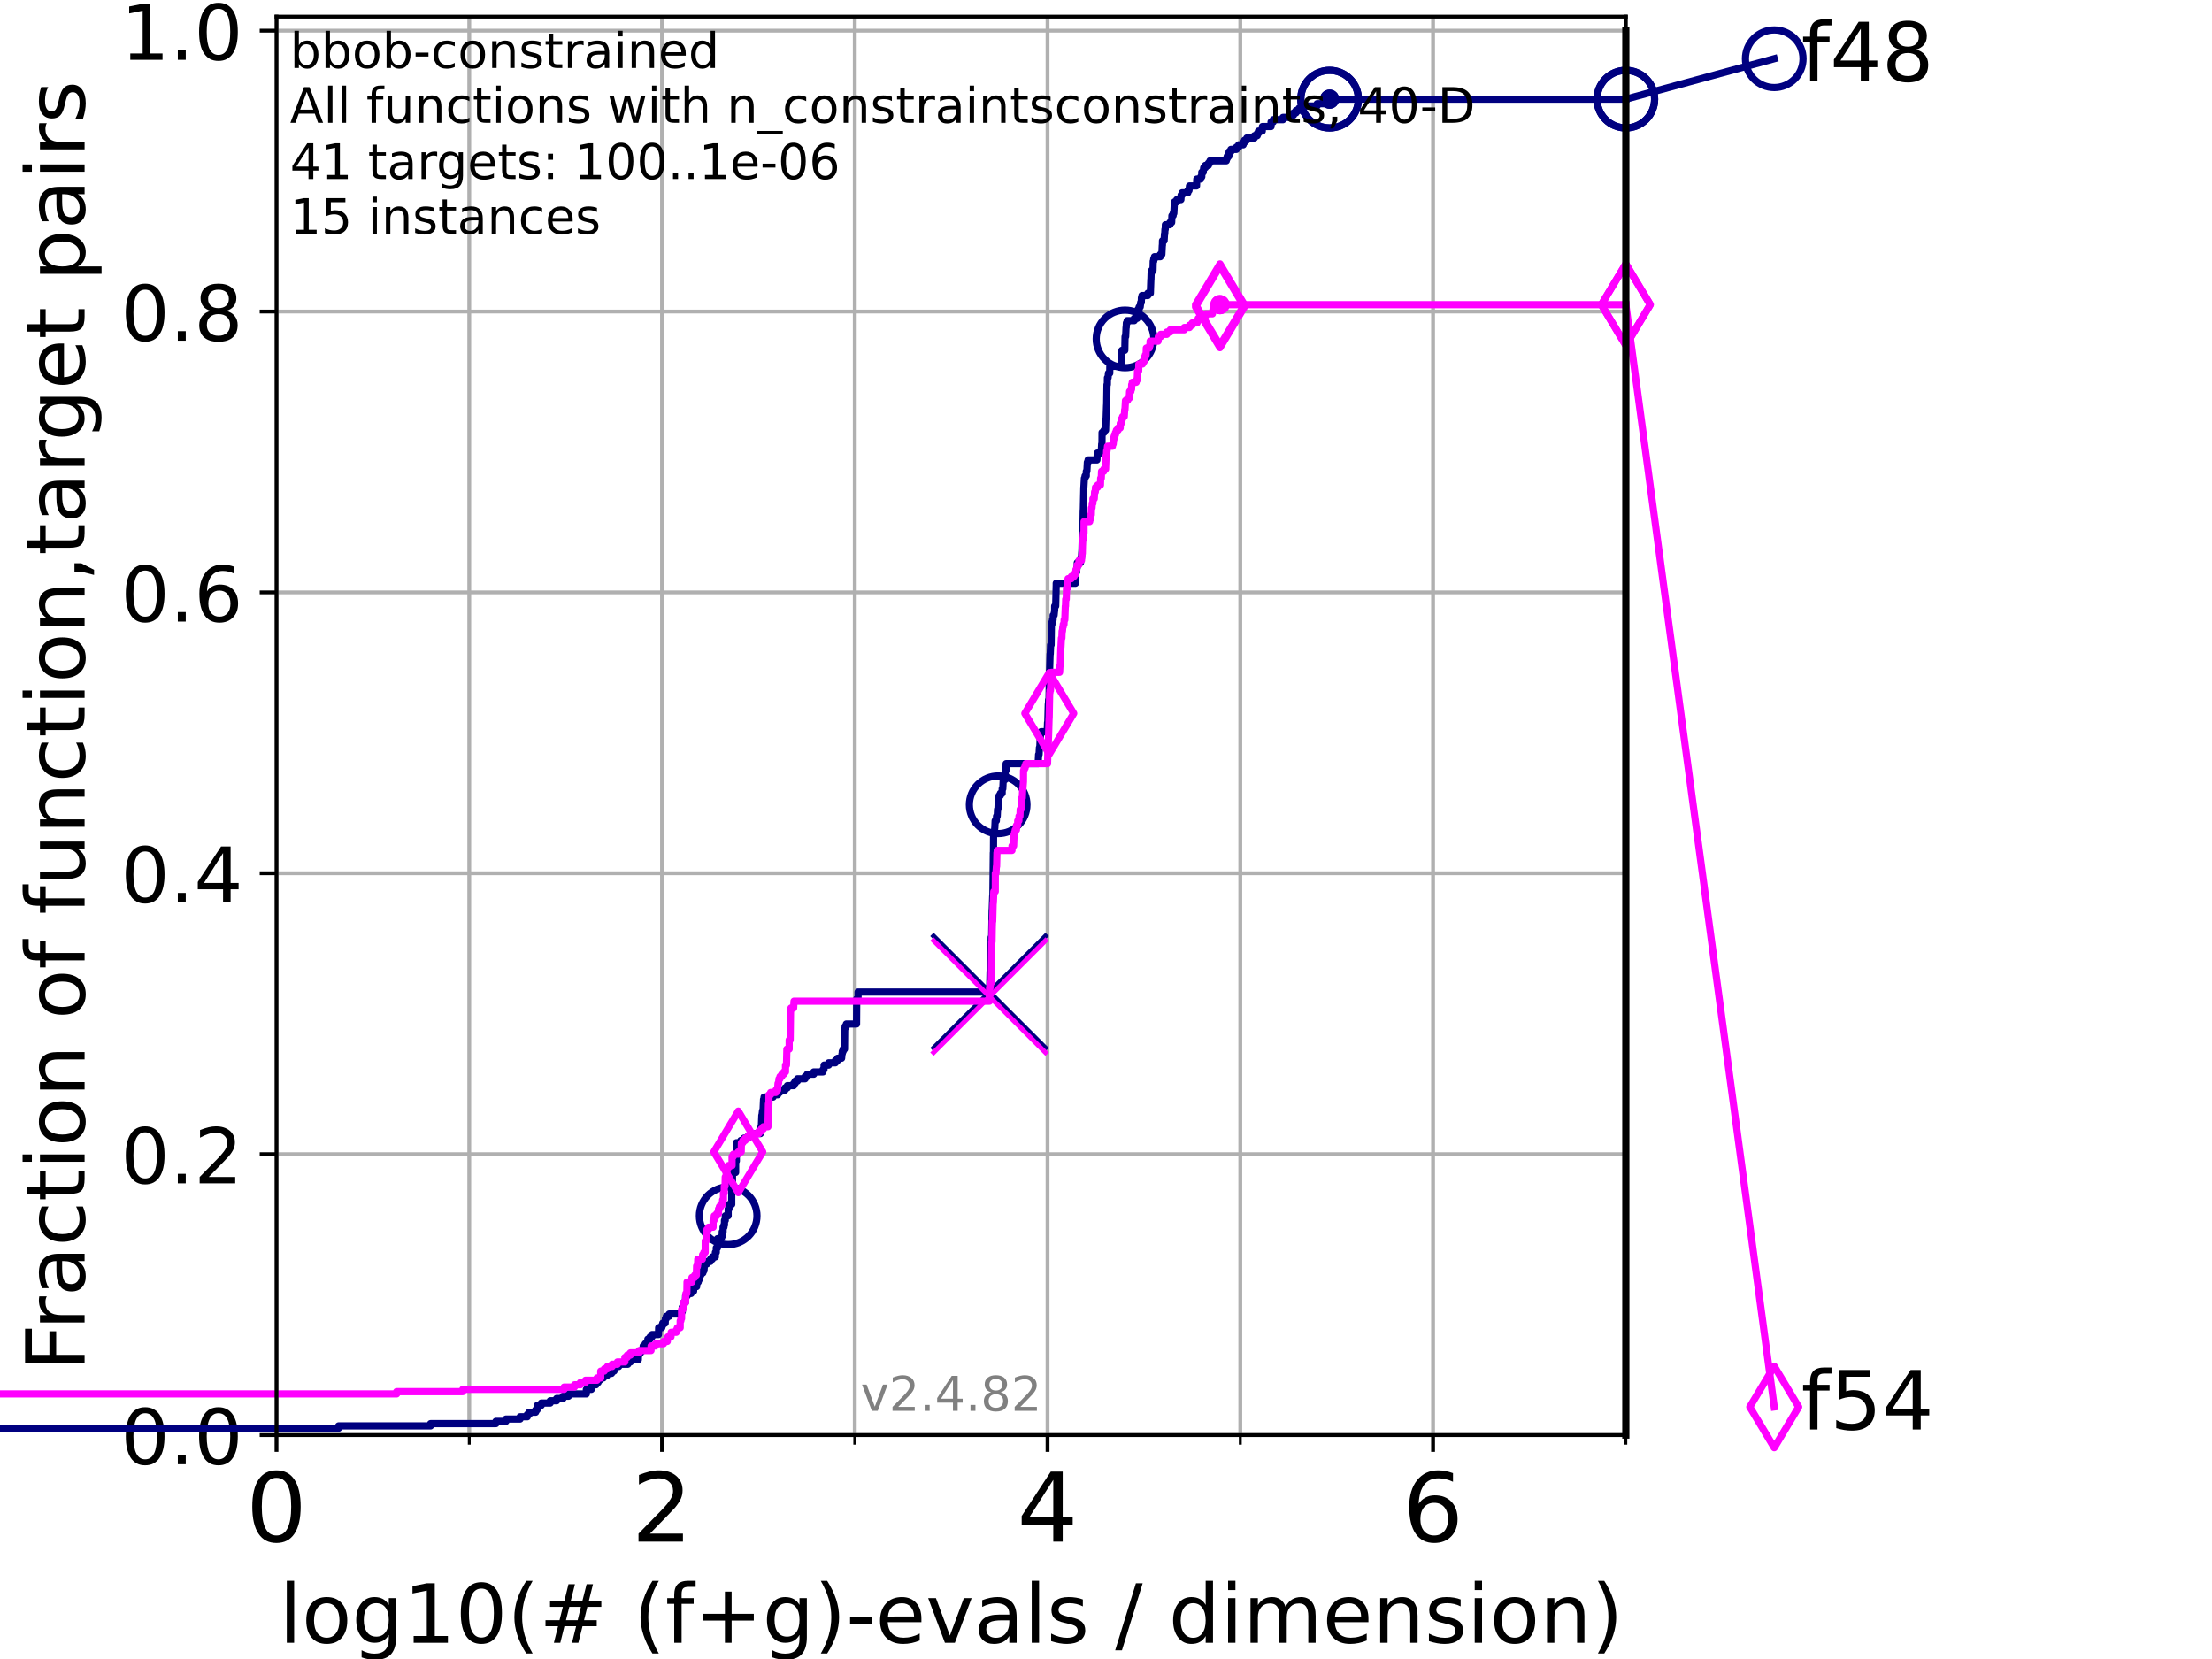 <?xml version="1.0" encoding="utf-8" standalone="no"?>
<!DOCTYPE svg PUBLIC "-//W3C//DTD SVG 1.1//EN"
  "http://www.w3.org/Graphics/SVG/1.1/DTD/svg11.dtd">
<!-- Created with matplotlib (https://matplotlib.org/) -->
<svg height="345.6pt" version="1.1" viewBox="0 0 460.8 345.6" width="460.8pt" xmlns="http://www.w3.org/2000/svg" xmlns:xlink="http://www.w3.org/1999/xlink">
 <defs>
  <style type="text/css">*{stroke-linecap:butt;stroke-linejoin:round;}</style>
 </defs>
 <g id="figure_1">
  <g id="patch_1">
   <path d="M 0 345.6 
L 460.8 345.6 
L 460.8 0 
L 0 0 
z
" style="fill:#ffffff;"/>
  </g>
  <g id="axes_1">
   <g id="patch_2">
    <path d="M 57.6 298.944 
L 338.688 298.944 
L 338.688 3.456 
L 57.6 3.456 
z
" style="fill:#ffffff;"/>
   </g>
   <g id="matplotlib.axis_1">
    <g id="xtick_1">
     <g id="line2d_1">
      <path clip-path="url(#paaa8e13c71)" d="M 57.6 298.944 
L 57.6 3.456 
" style="fill:none;stroke:#b0b0b0;stroke-linecap:square;stroke-width:0.8;"/>
     </g>
     <g id="line2d_2">
      <defs>
       <path d="M 0 0 
L 0 3.5 
" id="md1ddab8c45" style="stroke:#000000;stroke-width:0.8;"/>
      </defs>
      <g>
       <use style="stroke:#000000;stroke-width:0.8;" x="57.6" xlink:href="#md1ddab8c45" y="298.944"/>
      </g>
     </g>
     <g id="text_1">
      <!-- 0 -->
      <g transform="translate(51.237 321.141)scale(0.2 -0.2)">
       <defs>
        <path d="M 31.781 66.406 
Q 24.172 66.406 20.328 58.906 
Q 16.5 51.422 16.5 36.375 
Q 16.5 21.391 20.328 13.891 
Q 24.172 6.391 31.781 6.391 
Q 39.453 6.391 43.281 13.891 
Q 47.125 21.391 47.125 36.375 
Q 47.125 51.422 43.281 58.906 
Q 39.453 66.406 31.781 66.406 
z
M 31.781 74.219 
Q 44.047 74.219 50.516 64.516 
Q 56.984 54.828 56.984 36.375 
Q 56.984 17.969 50.516 8.266 
Q 44.047 -1.422 31.781 -1.422 
Q 19.531 -1.422 13.062 8.266 
Q 6.594 17.969 6.594 36.375 
Q 6.594 54.828 13.062 64.516 
Q 19.531 74.219 31.781 74.219 
z
" id="DejaVuSans-48"/>
       </defs>
       <use xlink:href="#DejaVuSans-48"/>
      </g>
     </g>
    </g>
    <g id="xtick_2">
     <g id="line2d_3">
      <path clip-path="url(#paaa8e13c71)" d="M 137.911 298.944 
L 137.911 3.456 
" style="fill:none;stroke:#b0b0b0;stroke-linecap:square;stroke-width:0.8;"/>
     </g>
     <g id="line2d_4">
      <g>
       <use style="stroke:#000000;stroke-width:0.8;" x="137.911" xlink:href="#md1ddab8c45" y="298.944"/>
      </g>
     </g>
     <g id="text_2">
      <!-- 2 -->
      <g transform="translate(131.548 321.141)scale(0.2 -0.2)">
       <defs>
        <path d="M 19.188 8.297 
L 53.609 8.297 
L 53.609 0 
L 7.328 0 
L 7.328 8.297 
Q 12.938 14.109 22.625 23.891 
Q 32.328 33.688 34.812 36.531 
Q 39.547 41.844 41.422 45.531 
Q 43.312 49.219 43.312 52.781 
Q 43.312 58.594 39.234 62.25 
Q 35.156 65.922 28.609 65.922 
Q 23.969 65.922 18.812 64.312 
Q 13.672 62.703 7.812 59.422 
L 7.812 69.391 
Q 13.766 71.781 18.938 73 
Q 24.125 74.219 28.422 74.219 
Q 39.75 74.219 46.484 68.547 
Q 53.219 62.891 53.219 53.422 
Q 53.219 48.922 51.531 44.891 
Q 49.859 40.875 45.406 35.406 
Q 44.188 33.984 37.641 27.219 
Q 31.109 20.453 19.188 8.297 
z
" id="DejaVuSans-50"/>
       </defs>
       <use xlink:href="#DejaVuSans-50"/>
      </g>
     </g>
    </g>
    <g id="xtick_3">
     <g id="line2d_5">
      <path clip-path="url(#paaa8e13c71)" d="M 218.222 298.944 
L 218.222 3.456 
" style="fill:none;stroke:#b0b0b0;stroke-linecap:square;stroke-width:0.8;"/>
     </g>
     <g id="line2d_6">
      <g>
       <use style="stroke:#000000;stroke-width:0.8;" x="218.222" xlink:href="#md1ddab8c45" y="298.944"/>
      </g>
     </g>
     <g id="text_3">
      <!-- 4 -->
      <g transform="translate(211.859 321.141)scale(0.2 -0.2)">
       <defs>
        <path d="M 37.797 64.312 
L 12.891 25.391 
L 37.797 25.391 
z
M 35.203 72.906 
L 47.609 72.906 
L 47.609 25.391 
L 58.016 25.391 
L 58.016 17.188 
L 47.609 17.188 
L 47.609 0 
L 37.797 0 
L 37.797 17.188 
L 4.891 17.188 
L 4.891 26.703 
z
" id="DejaVuSans-52"/>
       </defs>
       <use xlink:href="#DejaVuSans-52"/>
      </g>
     </g>
    </g>
    <g id="xtick_4">
     <g id="line2d_7">
      <path clip-path="url(#paaa8e13c71)" d="M 298.533 298.944 
L 298.533 3.456 
" style="fill:none;stroke:#b0b0b0;stroke-linecap:square;stroke-width:0.8;"/>
     </g>
     <g id="line2d_8">
      <g>
       <use style="stroke:#000000;stroke-width:0.8;" x="298.533" xlink:href="#md1ddab8c45" y="298.944"/>
      </g>
     </g>
     <g id="text_4">
      <!-- 6 -->
      <g transform="translate(292.17 321.141)scale(0.2 -0.2)">
       <defs>
        <path d="M 33.016 40.375 
Q 26.375 40.375 22.484 35.828 
Q 18.609 31.297 18.609 23.391 
Q 18.609 15.531 22.484 10.953 
Q 26.375 6.391 33.016 6.391 
Q 39.656 6.391 43.531 10.953 
Q 47.406 15.531 47.406 23.391 
Q 47.406 31.297 43.531 35.828 
Q 39.656 40.375 33.016 40.375 
z
M 52.594 71.297 
L 52.594 62.312 
Q 48.875 64.062 45.094 64.984 
Q 41.312 65.922 37.594 65.922 
Q 27.828 65.922 22.672 59.328 
Q 17.531 52.734 16.797 39.406 
Q 19.672 43.656 24.016 45.922 
Q 28.375 48.188 33.594 48.188 
Q 44.578 48.188 50.953 41.516 
Q 57.328 34.859 57.328 23.391 
Q 57.328 12.156 50.688 5.359 
Q 44.047 -1.422 33.016 -1.422 
Q 20.359 -1.422 13.672 8.266 
Q 6.984 17.969 6.984 36.375 
Q 6.984 53.656 15.188 63.938 
Q 23.391 74.219 37.203 74.219 
Q 40.922 74.219 44.703 73.484 
Q 48.484 72.75 52.594 71.297 
z
" id="DejaVuSans-54"/>
       </defs>
       <use xlink:href="#DejaVuSans-54"/>
      </g>
     </g>
    </g>
    <g id="xtick_5">
     <g id="line2d_9">
      <path clip-path="url(#paaa8e13c71)" d="M 97.755 298.944 
L 97.755 3.456 
" style="fill:none;stroke:#b0b0b0;stroke-linecap:square;stroke-width:0.8;"/>
     </g>
     <g id="line2d_10">
      <defs>
       <path d="M 0 0 
L 0 2 
" id="m685914288b" style="stroke:#000000;stroke-width:0.6;"/>
      </defs>
      <g>
       <use style="stroke:#000000;stroke-width:0.6;" x="97.755" xlink:href="#m685914288b" y="298.944"/>
      </g>
     </g>
    </g>
    <g id="xtick_6">
     <g id="line2d_11">
      <path clip-path="url(#paaa8e13c71)" d="M 178.066 298.944 
L 178.066 3.456 
" style="fill:none;stroke:#b0b0b0;stroke-linecap:square;stroke-width:0.8;"/>
     </g>
     <g id="line2d_12">
      <g>
       <use style="stroke:#000000;stroke-width:0.6;" x="178.066" xlink:href="#m685914288b" y="298.944"/>
      </g>
     </g>
    </g>
    <g id="xtick_7">
     <g id="line2d_13">
      <path clip-path="url(#paaa8e13c71)" d="M 258.377 298.944 
L 258.377 3.456 
" style="fill:none;stroke:#b0b0b0;stroke-linecap:square;stroke-width:0.8;"/>
     </g>
     <g id="line2d_14">
      <g>
       <use style="stroke:#000000;stroke-width:0.6;" x="258.377" xlink:href="#m685914288b" y="298.944"/>
      </g>
     </g>
    </g>
    <g id="xtick_8">
     <g id="line2d_15">
      <path clip-path="url(#paaa8e13c71)" d="M 338.688 298.944 
L 338.688 3.456 
" style="fill:none;stroke:#b0b0b0;stroke-linecap:square;stroke-width:0.8;"/>
     </g>
     <g id="line2d_16">
      <g>
       <use style="stroke:#000000;stroke-width:0.6;" x="338.688" xlink:href="#m685914288b" y="298.944"/>
      </g>
     </g>
    </g>
    <g id="text_5">
     <!-- log10(# (f+g)-evals / dimension) -->
     <g transform="translate(58.145 342.218)scale(0.17 -0.17)">
      <defs>
       <path d="M 9.422 75.984 
L 18.406 75.984 
L 18.406 0 
L 9.422 0 
z
" id="DejaVuSans-108"/>
       <path d="M 30.609 48.391 
Q 23.391 48.391 19.188 42.75 
Q 14.984 37.109 14.984 27.297 
Q 14.984 17.484 19.156 11.844 
Q 23.344 6.203 30.609 6.203 
Q 37.797 6.203 41.984 11.859 
Q 46.188 17.531 46.188 27.297 
Q 46.188 37.016 41.984 42.703 
Q 37.797 48.391 30.609 48.391 
z
M 30.609 56 
Q 42.328 56 49.016 48.375 
Q 55.719 40.766 55.719 27.297 
Q 55.719 13.875 49.016 6.219 
Q 42.328 -1.422 30.609 -1.422 
Q 18.844 -1.422 12.172 6.219 
Q 5.516 13.875 5.516 27.297 
Q 5.516 40.766 12.172 48.375 
Q 18.844 56 30.609 56 
z
" id="DejaVuSans-111"/>
       <path d="M 45.406 27.984 
Q 45.406 37.75 41.375 43.109 
Q 37.359 48.484 30.078 48.484 
Q 22.859 48.484 18.828 43.109 
Q 14.797 37.75 14.797 27.984 
Q 14.797 18.266 18.828 12.891 
Q 22.859 7.516 30.078 7.516 
Q 37.359 7.516 41.375 12.891 
Q 45.406 18.266 45.406 27.984 
z
M 54.391 6.781 
Q 54.391 -7.172 48.188 -13.984 
Q 42 -20.797 29.203 -20.797 
Q 24.469 -20.797 20.266 -20.094 
Q 16.062 -19.391 12.109 -17.922 
L 12.109 -9.188 
Q 16.062 -11.328 19.922 -12.344 
Q 23.781 -13.375 27.781 -13.375 
Q 36.625 -13.375 41.016 -8.766 
Q 45.406 -4.156 45.406 5.172 
L 45.406 9.625 
Q 42.625 4.781 38.281 2.391 
Q 33.938 0 27.875 0 
Q 17.828 0 11.672 7.656 
Q 5.516 15.328 5.516 27.984 
Q 5.516 40.672 11.672 48.328 
Q 17.828 56 27.875 56 
Q 33.938 56 38.281 53.609 
Q 42.625 51.219 45.406 46.391 
L 45.406 54.688 
L 54.391 54.688 
z
" id="DejaVuSans-103"/>
       <path d="M 12.406 8.297 
L 28.516 8.297 
L 28.516 63.922 
L 10.984 60.406 
L 10.984 69.391 
L 28.422 72.906 
L 38.281 72.906 
L 38.281 8.297 
L 54.391 8.297 
L 54.391 0 
L 12.406 0 
z
" id="DejaVuSans-49"/>
       <path d="M 31 75.875 
Q 24.469 64.656 21.281 53.656 
Q 18.109 42.672 18.109 31.391 
Q 18.109 20.125 21.312 9.062 
Q 24.516 -2 31 -13.188 
L 23.188 -13.188 
Q 15.875 -1.703 12.234 9.375 
Q 8.594 20.453 8.594 31.391 
Q 8.594 42.281 12.203 53.312 
Q 15.828 64.359 23.188 75.875 
z
" id="DejaVuSans-40"/>
       <path d="M 51.125 44 
L 36.922 44 
L 32.812 27.688 
L 47.125 27.688 
z
M 43.797 71.781 
L 38.719 51.516 
L 52.984 51.516 
L 58.109 71.781 
L 65.922 71.781 
L 60.891 51.516 
L 76.125 51.516 
L 76.125 44 
L 58.984 44 
L 54.984 27.688 
L 70.516 27.688 
L 70.516 20.219 
L 53.078 20.219 
L 48 0 
L 40.188 0 
L 45.219 20.219 
L 30.906 20.219 
L 25.875 0 
L 18.016 0 
L 23.094 20.219 
L 7.719 20.219 
L 7.719 27.688 
L 24.906 27.688 
L 29 44 
L 13.281 44 
L 13.281 51.516 
L 30.906 51.516 
L 35.891 71.781 
z
" id="DejaVuSans-35"/>
       <path id="DejaVuSans-32"/>
       <path d="M 37.109 75.984 
L 37.109 68.5 
L 28.516 68.5 
Q 23.688 68.5 21.797 66.547 
Q 19.922 64.594 19.922 59.516 
L 19.922 54.688 
L 34.719 54.688 
L 34.719 47.703 
L 19.922 47.703 
L 19.922 0 
L 10.891 0 
L 10.891 47.703 
L 2.297 47.703 
L 2.297 54.688 
L 10.891 54.688 
L 10.891 58.5 
Q 10.891 67.625 15.141 71.797 
Q 19.391 75.984 28.609 75.984 
z
" id="DejaVuSans-102"/>
       <path d="M 46 62.703 
L 46 35.5 
L 73.188 35.5 
L 73.188 27.203 
L 46 27.203 
L 46 0 
L 37.797 0 
L 37.797 27.203 
L 10.594 27.203 
L 10.594 35.5 
L 37.797 35.5 
L 37.797 62.703 
z
" id="DejaVuSans-43"/>
       <path d="M 8.016 75.875 
L 15.828 75.875 
Q 23.141 64.359 26.781 53.312 
Q 30.422 42.281 30.422 31.391 
Q 30.422 20.453 26.781 9.375 
Q 23.141 -1.703 15.828 -13.188 
L 8.016 -13.188 
Q 14.5 -2 17.703 9.062 
Q 20.906 20.125 20.906 31.391 
Q 20.906 42.672 17.703 53.656 
Q 14.5 64.656 8.016 75.875 
z
" id="DejaVuSans-41"/>
       <path d="M 4.891 31.391 
L 31.203 31.391 
L 31.203 23.391 
L 4.891 23.391 
z
" id="DejaVuSans-45"/>
       <path d="M 56.203 29.594 
L 56.203 25.203 
L 14.891 25.203 
Q 15.484 15.922 20.484 11.062 
Q 25.484 6.203 34.422 6.203 
Q 39.594 6.203 44.453 7.469 
Q 49.312 8.734 54.109 11.281 
L 54.109 2.781 
Q 49.266 0.734 44.188 -0.344 
Q 39.109 -1.422 33.891 -1.422 
Q 20.797 -1.422 13.156 6.188 
Q 5.516 13.812 5.516 26.812 
Q 5.516 40.234 12.766 48.109 
Q 20.016 56 32.328 56 
Q 43.359 56 49.781 48.891 
Q 56.203 41.797 56.203 29.594 
z
M 47.219 32.234 
Q 47.125 39.594 43.094 43.984 
Q 39.062 48.391 32.422 48.391 
Q 24.906 48.391 20.391 44.141 
Q 15.875 39.891 15.188 32.172 
z
" id="DejaVuSans-101"/>
       <path d="M 2.984 54.688 
L 12.5 54.688 
L 29.594 8.797 
L 46.688 54.688 
L 56.203 54.688 
L 35.688 0 
L 23.484 0 
z
" id="DejaVuSans-118"/>
       <path d="M 34.281 27.484 
Q 23.391 27.484 19.188 25 
Q 14.984 22.516 14.984 16.5 
Q 14.984 11.719 18.141 8.906 
Q 21.297 6.109 26.703 6.109 
Q 34.188 6.109 38.703 11.406 
Q 43.219 16.703 43.219 25.484 
L 43.219 27.484 
z
M 52.203 31.203 
L 52.203 0 
L 43.219 0 
L 43.219 8.297 
Q 40.141 3.328 35.547 0.953 
Q 30.953 -1.422 24.312 -1.422 
Q 15.922 -1.422 10.953 3.297 
Q 6 8.016 6 15.922 
Q 6 25.141 12.172 29.828 
Q 18.359 34.516 30.609 34.516 
L 43.219 34.516 
L 43.219 35.406 
Q 43.219 41.609 39.141 45 
Q 35.062 48.391 27.688 48.391 
Q 23 48.391 18.547 47.266 
Q 14.109 46.141 10.016 43.891 
L 10.016 52.203 
Q 14.938 54.109 19.578 55.047 
Q 24.219 56 28.609 56 
Q 40.484 56 46.344 49.844 
Q 52.203 43.703 52.203 31.203 
z
" id="DejaVuSans-97"/>
       <path d="M 44.281 53.078 
L 44.281 44.578 
Q 40.484 46.531 36.375 47.5 
Q 32.281 48.484 27.875 48.484 
Q 21.188 48.484 17.844 46.438 
Q 14.5 44.391 14.5 40.281 
Q 14.5 37.156 16.891 35.375 
Q 19.281 33.594 26.516 31.984 
L 29.594 31.297 
Q 39.156 29.25 43.188 25.516 
Q 47.219 21.781 47.219 15.094 
Q 47.219 7.469 41.188 3.016 
Q 35.156 -1.422 24.609 -1.422 
Q 20.219 -1.422 15.453 -0.562 
Q 10.688 0.297 5.422 2 
L 5.422 11.281 
Q 10.406 8.688 15.234 7.391 
Q 20.062 6.109 24.812 6.109 
Q 31.156 6.109 34.562 8.281 
Q 37.984 10.453 37.984 14.406 
Q 37.984 18.062 35.516 20.016 
Q 33.062 21.969 24.703 23.781 
L 21.578 24.516 
Q 13.234 26.266 9.516 29.906 
Q 5.812 33.547 5.812 39.891 
Q 5.812 47.609 11.281 51.797 
Q 16.75 56 26.812 56 
Q 31.781 56 36.172 55.266 
Q 40.578 54.547 44.281 53.078 
z
" id="DejaVuSans-115"/>
       <path d="M 25.391 72.906 
L 33.688 72.906 
L 8.297 -9.281 
L 0 -9.281 
z
" id="DejaVuSans-47"/>
       <path d="M 45.406 46.391 
L 45.406 75.984 
L 54.391 75.984 
L 54.391 0 
L 45.406 0 
L 45.406 8.203 
Q 42.578 3.328 38.25 0.953 
Q 33.938 -1.422 27.875 -1.422 
Q 17.969 -1.422 11.734 6.484 
Q 5.516 14.406 5.516 27.297 
Q 5.516 40.188 11.734 48.094 
Q 17.969 56 27.875 56 
Q 33.938 56 38.25 53.625 
Q 42.578 51.266 45.406 46.391 
z
M 14.797 27.297 
Q 14.797 17.391 18.875 11.75 
Q 22.953 6.109 30.078 6.109 
Q 37.203 6.109 41.297 11.75 
Q 45.406 17.391 45.406 27.297 
Q 45.406 37.203 41.297 42.844 
Q 37.203 48.484 30.078 48.484 
Q 22.953 48.484 18.875 42.844 
Q 14.797 37.203 14.797 27.297 
z
" id="DejaVuSans-100"/>
       <path d="M 9.422 54.688 
L 18.406 54.688 
L 18.406 0 
L 9.422 0 
z
M 9.422 75.984 
L 18.406 75.984 
L 18.406 64.594 
L 9.422 64.594 
z
" id="DejaVuSans-105"/>
       <path d="M 52 44.188 
Q 55.375 50.25 60.062 53.125 
Q 64.75 56 71.094 56 
Q 79.641 56 84.281 50.016 
Q 88.922 44.047 88.922 33.016 
L 88.922 0 
L 79.891 0 
L 79.891 32.719 
Q 79.891 40.578 77.094 44.375 
Q 74.312 48.188 68.609 48.188 
Q 61.625 48.188 57.562 43.547 
Q 53.516 38.922 53.516 30.906 
L 53.516 0 
L 44.484 0 
L 44.484 32.719 
Q 44.484 40.625 41.703 44.406 
Q 38.922 48.188 33.109 48.188 
Q 26.219 48.188 22.156 43.531 
Q 18.109 38.875 18.109 30.906 
L 18.109 0 
L 9.078 0 
L 9.078 54.688 
L 18.109 54.688 
L 18.109 46.188 
Q 21.188 51.219 25.484 53.609 
Q 29.781 56 35.688 56 
Q 41.656 56 45.828 52.969 
Q 50 49.953 52 44.188 
z
" id="DejaVuSans-109"/>
       <path d="M 54.891 33.016 
L 54.891 0 
L 45.906 0 
L 45.906 32.719 
Q 45.906 40.484 42.875 44.328 
Q 39.844 48.188 33.797 48.188 
Q 26.516 48.188 22.312 43.547 
Q 18.109 38.922 18.109 30.906 
L 18.109 0 
L 9.078 0 
L 9.078 54.688 
L 18.109 54.688 
L 18.109 46.188 
Q 21.344 51.125 25.703 53.562 
Q 30.078 56 35.797 56 
Q 45.219 56 50.047 50.172 
Q 54.891 44.344 54.891 33.016 
z
" id="DejaVuSans-110"/>
      </defs>
      <use xlink:href="#DejaVuSans-108"/>
      <use x="27.783" xlink:href="#DejaVuSans-111"/>
      <use x="88.965" xlink:href="#DejaVuSans-103"/>
      <use x="152.441" xlink:href="#DejaVuSans-49"/>
      <use x="216.064" xlink:href="#DejaVuSans-48"/>
      <use x="279.688" xlink:href="#DejaVuSans-40"/>
      <use x="318.701" xlink:href="#DejaVuSans-35"/>
      <use x="402.49" xlink:href="#DejaVuSans-32"/>
      <use x="434.277" xlink:href="#DejaVuSans-40"/>
      <use x="473.291" xlink:href="#DejaVuSans-102"/>
      <use x="508.496" xlink:href="#DejaVuSans-43"/>
      <use x="592.285" xlink:href="#DejaVuSans-103"/>
      <use x="655.762" xlink:href="#DejaVuSans-41"/>
      <use x="694.775" xlink:href="#DejaVuSans-45"/>
      <use x="730.859" xlink:href="#DejaVuSans-101"/>
      <use x="792.383" xlink:href="#DejaVuSans-118"/>
      <use x="851.562" xlink:href="#DejaVuSans-97"/>
      <use x="912.842" xlink:href="#DejaVuSans-108"/>
      <use x="940.625" xlink:href="#DejaVuSans-115"/>
      <use x="992.725" xlink:href="#DejaVuSans-32"/>
      <use x="1024.512" xlink:href="#DejaVuSans-47"/>
      <use x="1058.203" xlink:href="#DejaVuSans-32"/>
      <use x="1089.99" xlink:href="#DejaVuSans-100"/>
      <use x="1153.467" xlink:href="#DejaVuSans-105"/>
      <use x="1181.25" xlink:href="#DejaVuSans-109"/>
      <use x="1278.662" xlink:href="#DejaVuSans-101"/>
      <use x="1340.186" xlink:href="#DejaVuSans-110"/>
      <use x="1403.564" xlink:href="#DejaVuSans-115"/>
      <use x="1455.664" xlink:href="#DejaVuSans-105"/>
      <use x="1483.447" xlink:href="#DejaVuSans-111"/>
      <use x="1544.629" xlink:href="#DejaVuSans-110"/>
      <use x="1608.008" xlink:href="#DejaVuSans-41"/>
     </g>
    </g>
   </g>
   <g id="matplotlib.axis_2">
    <g id="ytick_1">
     <g id="line2d_17">
      <path clip-path="url(#paaa8e13c71)" d="M 57.6 298.944 
L 338.688 298.944 
" style="fill:none;stroke:#b0b0b0;stroke-linecap:square;stroke-width:0.8;"/>
     </g>
     <g id="line2d_18">
      <defs>
       <path d="M 0 0 
L -3.5 0 
" id="m7e249f440a" style="stroke:#000000;stroke-width:0.8;"/>
      </defs>
      <g>
       <use style="stroke:#000000;stroke-width:0.8;" x="57.6" xlink:href="#m7e249f440a" y="298.944"/>
      </g>
     </g>
     <g id="text_6">
      <!-- 0.0 -->
      <g transform="translate(25.155 305.023)scale(0.16 -0.16)">
       <defs>
        <path d="M 10.688 12.406 
L 21 12.406 
L 21 0 
L 10.688 0 
z
" id="DejaVuSans-46"/>
       </defs>
       <use xlink:href="#DejaVuSans-48"/>
       <use x="63.623" xlink:href="#DejaVuSans-46"/>
       <use x="95.41" xlink:href="#DejaVuSans-48"/>
      </g>
     </g>
    </g>
    <g id="ytick_2">
     <g id="line2d_19">
      <path clip-path="url(#paaa8e13c71)" d="M 57.6 240.432 
L 338.688 240.432 
" style="fill:none;stroke:#b0b0b0;stroke-linecap:square;stroke-width:0.8;"/>
     </g>
     <g id="line2d_20">
      <g>
       <use style="stroke:#000000;stroke-width:0.8;" x="57.6" xlink:href="#m7e249f440a" y="240.432"/>
      </g>
     </g>
     <g id="text_7">
      <!-- 0.2 -->
      <g transform="translate(25.155 246.51)scale(0.16 -0.16)">
       <use xlink:href="#DejaVuSans-48"/>
       <use x="63.623" xlink:href="#DejaVuSans-46"/>
       <use x="95.41" xlink:href="#DejaVuSans-50"/>
      </g>
     </g>
    </g>
    <g id="ytick_3">
     <g id="line2d_21">
      <path clip-path="url(#paaa8e13c71)" d="M 57.6 181.919 
L 338.688 181.919 
" style="fill:none;stroke:#b0b0b0;stroke-linecap:square;stroke-width:0.8;"/>
     </g>
     <g id="line2d_22">
      <g>
       <use style="stroke:#000000;stroke-width:0.8;" x="57.6" xlink:href="#m7e249f440a" y="181.919"/>
      </g>
     </g>
     <g id="text_8">
      <!-- 0.4 -->
      <g transform="translate(25.155 187.998)scale(0.16 -0.16)">
       <use xlink:href="#DejaVuSans-48"/>
       <use x="63.623" xlink:href="#DejaVuSans-46"/>
       <use x="95.41" xlink:href="#DejaVuSans-52"/>
      </g>
     </g>
    </g>
    <g id="ytick_4">
     <g id="line2d_23">
      <path clip-path="url(#paaa8e13c71)" d="M 57.6 123.407 
L 338.688 123.407 
" style="fill:none;stroke:#b0b0b0;stroke-linecap:square;stroke-width:0.8;"/>
     </g>
     <g id="line2d_24">
      <g>
       <use style="stroke:#000000;stroke-width:0.8;" x="57.6" xlink:href="#m7e249f440a" y="123.407"/>
      </g>
     </g>
     <g id="text_9">
      <!-- 0.6 -->
      <g transform="translate(25.155 129.485)scale(0.16 -0.16)">
       <use xlink:href="#DejaVuSans-48"/>
       <use x="63.623" xlink:href="#DejaVuSans-46"/>
       <use x="95.41" xlink:href="#DejaVuSans-54"/>
      </g>
     </g>
    </g>
    <g id="ytick_5">
     <g id="line2d_25">
      <path clip-path="url(#paaa8e13c71)" d="M 57.6 64.894 
L 338.688 64.894 
" style="fill:none;stroke:#b0b0b0;stroke-linecap:square;stroke-width:0.8;"/>
     </g>
     <g id="line2d_26">
      <g>
       <use style="stroke:#000000;stroke-width:0.8;" x="57.6" xlink:href="#m7e249f440a" y="64.894"/>
      </g>
     </g>
     <g id="text_10">
      <!-- 0.8 -->
      <g transform="translate(25.155 70.973)scale(0.16 -0.16)">
       <defs>
        <path d="M 31.781 34.625 
Q 24.75 34.625 20.719 30.859 
Q 16.703 27.094 16.703 20.516 
Q 16.703 13.922 20.719 10.156 
Q 24.75 6.391 31.781 6.391 
Q 38.812 6.391 42.859 10.172 
Q 46.922 13.969 46.922 20.516 
Q 46.922 27.094 42.891 30.859 
Q 38.875 34.625 31.781 34.625 
z
M 21.922 38.812 
Q 15.578 40.375 12.031 44.719 
Q 8.5 49.078 8.5 55.328 
Q 8.5 64.062 14.719 69.141 
Q 20.953 74.219 31.781 74.219 
Q 42.672 74.219 48.875 69.141 
Q 55.078 64.062 55.078 55.328 
Q 55.078 49.078 51.531 44.719 
Q 48 40.375 41.703 38.812 
Q 48.828 37.156 52.797 32.312 
Q 56.781 27.484 56.781 20.516 
Q 56.781 9.906 50.312 4.234 
Q 43.844 -1.422 31.781 -1.422 
Q 19.734 -1.422 13.25 4.234 
Q 6.781 9.906 6.781 20.516 
Q 6.781 27.484 10.781 32.312 
Q 14.797 37.156 21.922 38.812 
z
M 18.312 54.391 
Q 18.312 48.734 21.844 45.562 
Q 25.391 42.391 31.781 42.391 
Q 38.141 42.391 41.719 45.562 
Q 45.312 48.734 45.312 54.391 
Q 45.312 60.062 41.719 63.234 
Q 38.141 66.406 31.781 66.406 
Q 25.391 66.406 21.844 63.234 
Q 18.312 60.062 18.312 54.391 
z
" id="DejaVuSans-56"/>
       </defs>
       <use xlink:href="#DejaVuSans-48"/>
       <use x="63.623" xlink:href="#DejaVuSans-46"/>
       <use x="95.41" xlink:href="#DejaVuSans-56"/>
      </g>
     </g>
    </g>
    <g id="ytick_6">
     <g id="line2d_27">
      <path clip-path="url(#paaa8e13c71)" d="M 57.6 6.382 
L 338.688 6.382 
" style="fill:none;stroke:#b0b0b0;stroke-linecap:square;stroke-width:0.8;"/>
     </g>
     <g id="line2d_28">
      <g>
       <use style="stroke:#000000;stroke-width:0.8;" x="57.6" xlink:href="#m7e249f440a" y="6.382"/>
      </g>
     </g>
     <g id="text_11">
      <!-- 1.0 -->
      <g transform="translate(25.155 12.46)scale(0.16 -0.16)">
       <use xlink:href="#DejaVuSans-49"/>
       <use x="63.623" xlink:href="#DejaVuSans-46"/>
       <use x="95.41" xlink:href="#DejaVuSans-48"/>
      </g>
     </g>
    </g>
    <g id="text_12">
     <!-- Fraction of function,target pairs -->
     <g transform="translate(17.62 285.585)rotate(-90)scale(0.17 -0.17)">
      <defs>
       <path d="M 9.812 72.906 
L 51.703 72.906 
L 51.703 64.594 
L 19.672 64.594 
L 19.672 43.109 
L 48.578 43.109 
L 48.578 34.812 
L 19.672 34.812 
L 19.672 0 
L 9.812 0 
z
" id="DejaVuSans-70"/>
       <path d="M 41.109 46.297 
Q 39.594 47.172 37.812 47.578 
Q 36.031 48 33.891 48 
Q 26.266 48 22.188 43.047 
Q 18.109 38.094 18.109 28.812 
L 18.109 0 
L 9.078 0 
L 9.078 54.688 
L 18.109 54.688 
L 18.109 46.188 
Q 20.953 51.172 25.484 53.578 
Q 30.031 56 36.531 56 
Q 37.453 56 38.578 55.875 
Q 39.703 55.766 41.062 55.516 
z
" id="DejaVuSans-114"/>
       <path d="M 48.781 52.594 
L 48.781 44.188 
Q 44.969 46.297 41.141 47.344 
Q 37.312 48.391 33.406 48.391 
Q 24.656 48.391 19.812 42.844 
Q 14.984 37.312 14.984 27.297 
Q 14.984 17.281 19.812 11.734 
Q 24.656 6.203 33.406 6.203 
Q 37.312 6.203 41.141 7.25 
Q 44.969 8.297 48.781 10.406 
L 48.781 2.094 
Q 45.016 0.344 40.984 -0.531 
Q 36.969 -1.422 32.422 -1.422 
Q 20.062 -1.422 12.781 6.344 
Q 5.516 14.109 5.516 27.297 
Q 5.516 40.672 12.859 48.328 
Q 20.219 56 33.016 56 
Q 37.156 56 41.109 55.141 
Q 45.062 54.297 48.781 52.594 
z
" id="DejaVuSans-99"/>
       <path d="M 18.312 70.219 
L 18.312 54.688 
L 36.812 54.688 
L 36.812 47.703 
L 18.312 47.703 
L 18.312 18.016 
Q 18.312 11.328 20.141 9.422 
Q 21.969 7.516 27.594 7.516 
L 36.812 7.516 
L 36.812 0 
L 27.594 0 
Q 17.188 0 13.234 3.875 
Q 9.281 7.766 9.281 18.016 
L 9.281 47.703 
L 2.688 47.703 
L 2.688 54.688 
L 9.281 54.688 
L 9.281 70.219 
z
" id="DejaVuSans-116"/>
       <path d="M 8.5 21.578 
L 8.5 54.688 
L 17.484 54.688 
L 17.484 21.922 
Q 17.484 14.156 20.5 10.266 
Q 23.531 6.391 29.594 6.391 
Q 36.859 6.391 41.078 11.031 
Q 45.312 15.672 45.312 23.688 
L 45.312 54.688 
L 54.297 54.688 
L 54.297 0 
L 45.312 0 
L 45.312 8.406 
Q 42.047 3.422 37.719 1 
Q 33.406 -1.422 27.688 -1.422 
Q 18.266 -1.422 13.375 4.438 
Q 8.5 10.297 8.5 21.578 
z
M 31.109 56 
z
" id="DejaVuSans-117"/>
       <path d="M 11.719 12.406 
L 22.016 12.406 
L 22.016 4 
L 14.016 -11.625 
L 7.719 -11.625 
L 11.719 4 
z
" id="DejaVuSans-44"/>
       <path d="M 18.109 8.203 
L 18.109 -20.797 
L 9.078 -20.797 
L 9.078 54.688 
L 18.109 54.688 
L 18.109 46.391 
Q 20.953 51.266 25.266 53.625 
Q 29.594 56 35.594 56 
Q 45.562 56 51.781 48.094 
Q 58.016 40.188 58.016 27.297 
Q 58.016 14.406 51.781 6.484 
Q 45.562 -1.422 35.594 -1.422 
Q 29.594 -1.422 25.266 0.953 
Q 20.953 3.328 18.109 8.203 
z
M 48.688 27.297 
Q 48.688 37.203 44.609 42.844 
Q 40.531 48.484 33.406 48.484 
Q 26.266 48.484 22.188 42.844 
Q 18.109 37.203 18.109 27.297 
Q 18.109 17.391 22.188 11.75 
Q 26.266 6.109 33.406 6.109 
Q 40.531 6.109 44.609 11.75 
Q 48.688 17.391 48.688 27.297 
z
" id="DejaVuSans-112"/>
      </defs>
      <use xlink:href="#DejaVuSans-70"/>
      <use x="50.27" xlink:href="#DejaVuSans-114"/>
      <use x="91.383" xlink:href="#DejaVuSans-97"/>
      <use x="152.662" xlink:href="#DejaVuSans-99"/>
      <use x="207.643" xlink:href="#DejaVuSans-116"/>
      <use x="246.852" xlink:href="#DejaVuSans-105"/>
      <use x="274.635" xlink:href="#DejaVuSans-111"/>
      <use x="335.816" xlink:href="#DejaVuSans-110"/>
      <use x="399.195" xlink:href="#DejaVuSans-32"/>
      <use x="430.982" xlink:href="#DejaVuSans-111"/>
      <use x="492.164" xlink:href="#DejaVuSans-102"/>
      <use x="527.369" xlink:href="#DejaVuSans-32"/>
      <use x="559.156" xlink:href="#DejaVuSans-102"/>
      <use x="594.361" xlink:href="#DejaVuSans-117"/>
      <use x="657.74" xlink:href="#DejaVuSans-110"/>
      <use x="721.119" xlink:href="#DejaVuSans-99"/>
      <use x="776.1" xlink:href="#DejaVuSans-116"/>
      <use x="815.309" xlink:href="#DejaVuSans-105"/>
      <use x="843.092" xlink:href="#DejaVuSans-111"/>
      <use x="904.273" xlink:href="#DejaVuSans-110"/>
      <use x="967.652" xlink:href="#DejaVuSans-44"/>
      <use x="999.439" xlink:href="#DejaVuSans-116"/>
      <use x="1038.648" xlink:href="#DejaVuSans-97"/>
      <use x="1099.928" xlink:href="#DejaVuSans-114"/>
      <use x="1139.291" xlink:href="#DejaVuSans-103"/>
      <use x="1202.768" xlink:href="#DejaVuSans-101"/>
      <use x="1264.291" xlink:href="#DejaVuSans-116"/>
      <use x="1303.5" xlink:href="#DejaVuSans-32"/>
      <use x="1335.287" xlink:href="#DejaVuSans-112"/>
      <use x="1398.764" xlink:href="#DejaVuSans-97"/>
      <use x="1460.043" xlink:href="#DejaVuSans-105"/>
      <use x="1487.826" xlink:href="#DejaVuSans-114"/>
      <use x="1528.939" xlink:href="#DejaVuSans-115"/>
     </g>
    </g>
   </g>
   <g id="line2d_29">
    <defs>
     <path d="M 0 1.5 
C 0.398 1.5 0.779 1.342 1.061 1.061 
C 1.342 0.779 1.5 0.398 1.5 0 
C 1.5 -0.398 1.342 -0.779 1.061 -1.061 
C 0.779 -1.342 0.398 -1.5 0 -1.5 
C -0.398 -1.5 -0.779 -1.342 -1.061 -1.061 
C -1.342 -0.779 -1.5 -0.398 -1.5 0 
C -1.5 0.398 -1.342 0.779 -1.061 1.061 
C -0.779 1.342 -0.398 1.5 0 1.5 
z
" id="m671828aafa" style="stroke:#000080;"/>
    </defs>
    <g>
     <use style="fill:#000080;stroke:#000080;" x="276.979" xlink:href="#m671828aafa" y="20.653"/>
     <use style="fill:#000080;stroke:#000080;" x="276.979" xlink:href="#m671828aafa" y="20.653"/>
    </g>
   </g>
   <g id="line2d_30">
    <path d="M -1 297.517 
L 70.539 297.517 
L 70.539 297.041 
L 89.698 297.041 
L 89.698 296.565 
L 103.309 296.565 
L 103.309 296.09 
L 105.398 296.09 
L 105.398 295.614 
L 108.342 295.614 
L 108.342 295.138 
L 109.843 295.138 
L 109.843 294.663 
L 110.231 294.663 
L 110.231 294.187 
L 111.585 294.187 
L 111.585 293.711 
L 111.897 293.711 
L 111.936 292.76 
L 112.767 292.76 
L 112.767 292.284 
L 114.619 292.284 
L 114.619 291.808 
L 115.959 291.808 
L 115.959 291.333 
L 117.288 291.333 
L 117.288 290.857 
L 118.444 290.857 
L 118.444 290.381 
L 122.148 290.381 
L 122.148 289.43 
L 123.193 289.43 
L 123.193 288.478 
L 124.159 288.478 
L 124.159 288.003 
L 124.595 288.003 
L 124.595 287.527 
L 124.947 287.527 
L 124.947 287.051 
L 125.7 287.051 
L 125.7 286.576 
L 126.44 286.576 
L 126.44 286.1 
L 127.406 286.1 
L 127.406 285.624 
L 127.923 285.624 
L 127.923 284.673 
L 128.886 284.673 
L 128.886 284.197 
L 130.783 284.197 
L 130.783 283.721 
L 131.338 283.721 
L 131.338 283.246 
L 132.975 283.246 
L 132.998 282.294 
L 133.113 282.294 
L 133.113 281.818 
L 133.454 281.818 
L 133.454 281.343 
L 133.987 281.343 
L 133.987 280.391 
L 134.407 280.391 
L 134.407 279.916 
L 134.953 279.916 
L 134.953 278.964 
L 135.432 278.964 
L 135.432 278.488 
L 135.839 278.488 
L 135.839 278.013 
L 137.172 278.013 
L 137.208 276.586 
L 137.867 276.586 
L 137.867 276.11 
L 138.058 276.11 
L 138.058 275.634 
L 138.57 275.634 
L 138.612 274.683 
L 138.803 274.683 
L 138.803 274.207 
L 139.406 274.207 
L 139.406 273.731 
L 141.941 273.731 
L 141.941 273.256 
L 142.134 273.256 
L 142.134 272.304 
L 142.297 272.304 
L 142.406 271.353 
L 142.772 271.353 
L 142.825 269.926 
L 143.177 269.926 
L 143.177 269.45 
L 143.971 269.45 
L 143.971 268.974 
L 144.493 268.974 
L 144.511 268.023 
L 145.127 268.023 
L 145.213 267.071 
L 145.463 267.071 
L 145.463 266.596 
L 145.655 266.596 
L 145.738 265.644 
L 145.998 265.644 
L 145.998 265.169 
L 146.426 265.169 
L 146.426 264.693 
L 146.655 264.693 
L 146.728 263.741 
L 146.802 263.741 
L 146.802 263.266 
L 147.323 263.266 
L 147.323 262.79 
L 147.991 262.79 
L 147.991 262.314 
L 148.383 262.314 
L 148.383 261.839 
L 149.022 261.839 
L 149.026 260.887 
L 149.214 260.887 
L 149.214 259.936 
L 149.468 259.936 
L 149.468 258.033 
L 150.271 258.033 
L 150.271 257.557 
L 150.451 257.557 
L 150.451 256.606 
L 150.628 256.606 
L 150.632 255.654 
L 150.804 255.654 
L 150.804 255.179 
L 150.916 255.179 
L 150.916 254.227 
L 151.085 254.227 
L 151.085 253.276 
L 151.693 253.276 
L 151.693 251.849 
L 151.86 251.849 
L 151.878 250.897 
L 152.432 250.897 
L 152.432 246.14 
L 152.587 246.14 
L 152.595 244.237 
L 153.247 244.237 
L 153.247 241.859 
L 153.395 241.859 
L 153.395 238.053 
L 154.335 238.053 
L 154.335 237.577 
L 154.969 237.577 
L 154.969 237.102 
L 155.876 237.102 
L 155.876 236.626 
L 156.723 236.626 
L 156.723 236.15 
L 158.412 236.15 
L 158.522 234.723 
L 158.602 234.723 
L 158.702 232.344 
L 158.74 232.344 
L 158.848 231.393 
L 158.955 231.393 
L 159.062 229.014 
L 159.17 229.014 
L 159.17 228.539 
L 161.052 228.539 
L 161.052 228.063 
L 162.019 228.063 
L 162.019 227.587 
L 162.439 227.587 
L 162.439 227.112 
L 163.518 227.112 
L 163.518 226.636 
L 164.022 226.636 
L 164.022 226.16 
L 165.346 226.16 
L 165.346 225.684 
L 165.647 225.684 
L 165.647 225.209 
L 166.126 225.209 
L 166.126 224.733 
L 167.712 224.733 
L 167.712 224.257 
L 168.173 224.257 
L 168.173 223.782 
L 169.519 223.782 
L 169.519 223.306 
L 171.431 223.306 
L 171.431 222.83 
L 171.643 222.83 
L 171.673 221.879 
L 172.628 221.879 
L 172.628 221.403 
L 174.02 221.403 
L 174.02 220.927 
L 174.486 220.927 
L 174.486 220.452 
L 175.321 220.452 
L 175.412 219.5 
L 175.464 219.5 
L 175.464 219.025 
L 175.639 219.025 
L 175.639 218.549 
L 175.926 218.549 
L 175.967 214.267 
L 176.057 214.267 
L 176.057 213.792 
L 176.308 213.792 
L 176.308 213.316 
L 178.436 213.316 
L 178.471 208.083 
L 178.749 208.083 
L 178.749 206.656 
L 206.156 206.656 
L 206.248 202.375 
L 206.275 202.375 
L 206.375 199.52 
L 206.395 199.52 
L 206.482 195.239 
L 206.58 195.239 
L 206.68 189.53 
L 206.696 189.53 
L 206.8 186.676 
L 206.836 186.676 
L 206.928 177.638 
L 206.955 177.638 
L 206.981 173.356 
L 207.126 173.356 
L 207.236 172.405 
L 207.238 172.405 
L 207.305 170.978 
L 207.56 170.978 
L 207.598 170.026 
L 207.741 170.026 
L 207.81 168.599 
L 207.89 168.599 
L 207.963 166.696 
L 208.056 166.696 
L 208.123 165.745 
L 208.396 165.745 
L 208.396 165.269 
L 208.768 165.269 
L 208.777 164.318 
L 208.901 164.318 
L 208.996 162.415 
L 209.376 162.415 
L 209.432 160.512 
L 209.574 160.512 
L 209.593 159.085 
L 216.263 159.085 
L 216.356 157.182 
L 216.459 157.182 
L 216.525 155.755 
L 216.608 155.755 
L 216.71 153.376 
L 216.731 153.376 
L 216.731 152.901 
L 216.888 152.901 
L 216.888 152.425 
L 218.154 152.425 
L 218.224 150.522 
L 218.271 150.522 
L 218.374 146.716 
L 218.405 146.716 
L 218.451 145.765 
L 218.537 145.765 
L 218.647 139.581 
L 218.655 139.581 
L 218.749 136.251 
L 218.787 136.251 
L 218.86 134.348 
L 218.966 134.348 
L 219.026 130.067 
L 219.14 130.067 
L 219.14 129.591 
L 219.261 129.591 
L 219.261 129.115 
L 219.376 129.115 
L 219.393 128.164 
L 219.588 128.164 
L 219.677 127.212 
L 219.702 127.212 
L 219.705 126.261 
L 219.918 126.261 
L 220.027 121.979 
L 220.031 121.979 
L 220.031 121.504 
L 224.04 121.504 
L 224.118 119.125 
L 224.29 119.125 
L 224.341 118.174 
L 224.415 118.174 
L 224.417 117.222 
L 225.085 117.222 
L 225.108 116.271 
L 225.267 116.271 
L 225.372 114.844 
L 225.383 114.844 
L 225.446 112.465 
L 225.56 112.465 
L 225.655 106.281 
L 225.677 106.281 
L 225.785 101.524 
L 225.793 101.524 
L 225.901 99.621 
L 226.036 99.621 
L 226.036 99.145 
L 226.294 99.145 
L 226.294 98.194 
L 226.418 98.194 
L 226.518 96.291 
L 226.669 96.291 
L 226.669 95.815 
L 228.511 95.815 
L 228.587 94.388 
L 229.409 94.388 
L 229.505 92.485 
L 229.563 92.485 
L 229.579 90.107 
L 229.984 90.107 
L 229.984 89.631 
L 230.311 89.631 
L 230.382 87.253 
L 230.423 87.253 
L 230.522 84.398 
L 230.538 84.398 
L 230.603 80.117 
L 230.678 80.117 
L 230.699 78.69 
L 230.837 78.69 
L 230.906 77.738 
L 231.18 77.738 
L 231.196 76.311 
L 233.541 76.311 
L 233.621 73.933 
L 233.684 73.933 
L 233.731 72.981 
L 234.316 72.981 
L 234.371 70.127 
L 234.491 70.127 
L 234.577 68.224 
L 234.612 68.224 
L 234.652 67.273 
L 234.811 67.273 
L 234.811 66.797 
L 236.282 66.797 
L 236.282 66.321 
L 236.893 66.321 
L 236.907 64.894 
L 237.077 64.894 
L 237.077 64.418 
L 237.297 64.418 
L 237.297 63.943 
L 237.522 63.943 
L 237.631 62.991 
L 237.758 62.991 
L 237.781 62.04 
L 237.897 62.04 
L 237.897 61.564 
L 239.107 61.564 
L 239.107 61.088 
L 239.642 61.088 
L 239.746 58.234 
L 239.761 58.234 
L 239.805 56.807 
L 239.908 56.807 
L 239.908 56.331 
L 240.19 56.331 
L 240.236 54.428 
L 240.337 54.428 
L 240.337 53.953 
L 240.492 53.953 
L 240.492 53.477 
L 241.706 53.477 
L 241.706 53.001 
L 242.033 53.001 
L 242.13 51.098 
L 242.154 51.098 
L 242.17 50.147 
L 242.5 50.147 
L 242.591 48.72 
L 242.633 48.72 
L 242.683 47.768 
L 242.747 47.768 
L 242.77 46.817 
L 243.707 46.817 
L 243.707 46.341 
L 244.076 46.341 
L 244.133 44.914 
L 244.385 44.914 
L 244.385 44.439 
L 244.527 44.439 
L 244.627 42.536 
L 244.663 42.536 
L 244.663 42.06 
L 245.153 42.06 
L 245.153 41.584 
L 246.003 41.584 
L 246.045 40.633 
L 246.261 40.633 
L 246.261 40.157 
L 247.444 40.157 
L 247.444 39.681 
L 247.691 39.681 
L 247.784 38.73 
L 249.258 38.73 
L 249.319 37.303 
L 250.142 37.303 
L 250.142 36.827 
L 250.35 36.827 
L 250.354 35.876 
L 250.645 35.876 
L 250.756 34.924 
L 251.095 34.924 
L 251.095 34.449 
L 251.736 34.449 
L 251.736 33.973 
L 252.057 33.973 
L 252.057 33.497 
L 255.461 33.497 
L 255.461 33.021 
L 255.655 33.021 
L 255.655 32.546 
L 255.999 32.546 
L 256.043 31.594 
L 256.422 31.594 
L 256.422 31.119 
L 257.567 31.119 
L 257.567 30.643 
L 258.048 30.643 
L 258.048 30.167 
L 258.984 30.167 
L 258.984 29.691 
L 259.252 29.691 
L 259.252 29.216 
L 259.737 29.216 
L 259.737 28.74 
L 261.313 28.74 
L 261.313 28.264 
L 261.913 28.264 
L 261.913 27.789 
L 262.156 27.789 
L 262.156 27.313 
L 262.955 27.313 
L 262.979 26.361 
L 264.784 26.361 
L 264.785 25.41 
L 265.23 25.41 
L 265.23 24.934 
L 267.26 24.934 
L 267.26 24.459 
L 269.039 24.459 
L 269.039 23.983 
L 269.474 23.983 
L 269.474 23.507 
L 269.979 23.507 
L 269.979 23.032 
L 270.606 23.032 
L 270.606 22.556 
L 271.123 22.556 
L 271.123 22.08 
L 274.382 22.08 
L 274.382 21.604 
L 275.907 21.604 
L 275.907 21.129 
L 276.979 21.129 
L 276.979 20.653 
L 338.688 20.653 
L 338.688 20.653 
" style="fill:none;stroke:#000080;stroke-linecap:square;stroke-width:1.5;"/>
   </g>
   <g id="line2d_31">
    <defs>
     <path d="M 0 6 
C 1.591 6 3.117 5.368 4.243 4.243 
C 5.368 3.117 6 1.591 6 0 
C 6 -1.591 5.368 -3.117 4.243 -4.243 
C 3.117 -5.368 1.591 -6 0 -6 
C -1.591 -6 -3.117 -5.368 -4.243 -4.243 
C -5.368 -3.117 -6 -1.591 -6 0 
C -6 1.591 -5.368 3.117 -4.243 4.243 
C -3.117 5.368 -1.591 6 0 6 
z
" id="m35a92ae0fa" style="stroke:#000080;stroke-width:1.5;"/>
    </defs>
    <g>
     <use style="fill-opacity:0;stroke:#000080;stroke-width:1.5;" x="151.693" xlink:href="#m35a92ae0fa" y="253.276"/>
     <use style="fill-opacity:0;stroke:#000080;stroke-width:1.5;" x="207.936" xlink:href="#m35a92ae0fa" y="167.648"/>
     <use style="fill-opacity:0;stroke:#000080;stroke-width:1.5;" x="234.364" xlink:href="#m35a92ae0fa" y="70.603"/>
     <use style="fill-opacity:0;stroke:#000080;stroke-width:1.5;" x="276.979" xlink:href="#m35a92ae0fa" y="20.653"/>
     <use style="fill-opacity:0;stroke:#000080;stroke-width:1.5;" x="276.979" xlink:href="#m35a92ae0fa" y="20.653"/>
     <use style="fill-opacity:0;stroke:#000080;stroke-width:1.5;" x="338.688" xlink:href="#m35a92ae0fa" y="20.653"/>
    </g>
   </g>
   <g id="line2d_32">
    <path style="fill:none;stroke:#000080;stroke-linecap:square;stroke-width:1.5;"/>
    <g/>
   </g>
   <g id="line2d_33">
    <path clip-path="url(#paaa8e13c71)" d="M 206.136 206.656 
" style="fill:none;stroke:#000080;stroke-linecap:square;stroke-width:1.5;"/>
    <defs>
     <path d="M -12 12 
L 12 -12 
M -12 -12 
L 12 12 
" id="mcd98f09e6a" style="stroke:#000080;"/>
    </defs>
    <g clip-path="url(#paaa8e13c71)">
     <use style="fill:#000080;stroke:#000080;" x="206.136" xlink:href="#mcd98f09e6a" y="206.656"/>
    </g>
   </g>
   <g id="line2d_34">
    <defs>
     <path d="M 0 1.5 
C 0.398 1.5 0.779 1.342 1.061 1.061 
C 1.342 0.779 1.5 0.398 1.5 0 
C 1.5 -0.398 1.342 -0.779 1.061 -1.061 
C 0.779 -1.342 0.398 -1.5 0 -1.5 
C -0.398 -1.5 -0.779 -1.342 -1.061 -1.061 
C -1.342 -0.779 -1.5 -0.398 -1.5 0 
C -1.5 0.398 -1.342 0.779 -1.061 1.061 
C -0.779 1.342 -0.398 1.5 0 1.5 
z
" id="m78106d67ee" style="stroke:#ff00ff;"/>
    </defs>
    <g>
     <use style="fill:#ff00ff;stroke:#ff00ff;" x="254.144" xlink:href="#m78106d67ee" y="63.467"/>
     <use style="fill:#ff00ff;stroke:#ff00ff;" x="254.144" xlink:href="#m78106d67ee" y="63.467"/>
    </g>
   </g>
   <g id="line2d_35">
    <path d="M -1 290.381 
L 82.627 290.381 
L 82.627 289.905 
L 96.396 289.905 
L 96.396 289.43 
L 117.514 289.43 
L 117.514 288.954 
L 119.677 288.954 
L 119.677 288.478 
L 120.899 288.478 
L 120.899 288.003 
L 121.975 288.003 
L 121.975 287.527 
L 124.369 287.527 
L 124.369 287.051 
L 125.147 287.051 
L 125.147 285.624 
L 125.892 285.624 
L 125.892 285.148 
L 126.524 285.148 
L 126.524 284.673 
L 127.517 284.673 
L 127.517 284.197 
L 128.62 284.197 
L 128.62 283.721 
L 130.169 283.721 
L 130.169 282.77 
L 130.665 282.77 
L 130.665 282.294 
L 131.326 282.294 
L 131.326 281.818 
L 133.148 281.818 
L 133.148 281.343 
L 135.622 281.343 
L 135.632 280.391 
L 136.551 280.391 
L 136.551 279.916 
L 138.239 279.916 
L 138.239 279.44 
L 139.017 279.44 
L 139.017 278.964 
L 139.131 278.964 
L 139.131 278.488 
L 139.778 278.488 
L 139.817 277.537 
L 140.886 277.537 
L 140.886 277.061 
L 141.112 277.061 
L 141.112 276.586 
L 141.697 276.586 
L 141.697 275.158 
L 141.837 275.158 
L 141.837 274.683 
L 141.983 274.683 
L 141.983 272.78 
L 142.27 272.78 
L 142.365 271.353 
L 142.818 271.353 
L 142.887 269.45 
L 143.086 269.45 
L 143.125 267.071 
L 144.148 267.071 
L 144.148 266.12 
L 144.712 266.12 
L 144.712 265.644 
L 145.069 265.644 
L 145.121 263.741 
L 145.31 263.741 
L 145.361 262.314 
L 146.324 262.314 
L 146.372 261.363 
L 146.628 261.363 
L 146.628 260.887 
L 146.911 260.887 
L 146.911 258.509 
L 147.124 258.509 
L 147.221 256.606 
L 147.269 256.606 
L 147.269 256.13 
L 147.605 256.13 
L 147.605 255.654 
L 148.554 255.654 
L 148.554 254.227 
L 148.747 254.227 
L 148.794 253.276 
L 149.305 253.276 
L 149.305 252.8 
L 149.682 252.8 
L 149.682 251.849 
L 149.863 251.849 
L 149.863 251.373 
L 150.146 251.373 
L 150.146 250.897 
L 150.535 250.897 
L 150.535 249.946 
L 150.708 249.946 
L 150.708 248.519 
L 150.879 248.519 
L 150.879 247.091 
L 151.048 247.091 
L 151.083 245.189 
L 151.264 245.189 
L 151.264 244.713 
L 151.438 244.713 
L 151.438 243.286 
L 151.722 243.286 
L 151.722 242.81 
L 152.504 242.81 
L 152.504 240.907 
L 152.782 240.907 
L 152.782 240.432 
L 153.799 240.432 
L 153.799 239.956 
L 154.409 239.956 
L 154.448 238.053 
L 154.754 238.053 
L 154.754 237.577 
L 155.236 237.577 
L 155.236 237.102 
L 155.839 237.102 
L 155.839 236.626 
L 156.23 236.626 
L 156.23 236.15 
L 158.072 236.15 
L 158.072 235.674 
L 158.581 235.674 
L 158.581 235.199 
L 159.015 235.199 
L 159.015 234.723 
L 159.981 234.723 
L 160.083 229.966 
L 160.181 229.966 
L 160.181 228.063 
L 160.535 228.063 
L 160.535 227.587 
L 161.618 227.587 
L 161.618 227.112 
L 161.977 227.112 
L 162.076 225.684 
L 162.187 225.684 
L 162.278 224.733 
L 162.49 224.733 
L 162.49 224.257 
L 162.859 224.257 
L 162.859 223.782 
L 163.283 223.782 
L 163.283 223.306 
L 163.634 223.306 
L 163.636 221.879 
L 163.838 221.879 
L 163.923 218.549 
L 164.399 218.549 
L 164.399 216.646 
L 164.606 216.646 
L 164.683 210.462 
L 164.768 210.462 
L 164.768 209.986 
L 165.328 209.986 
L 165.408 208.559 
L 206.135 208.559 
L 206.137 205.705 
L 206.268 205.705 
L 206.311 204.753 
L 206.504 204.753 
L 206.599 196.19 
L 206.655 196.19 
L 206.721 191.909 
L 206.792 191.909 
L 206.891 188.103 
L 206.925 188.103 
L 207.028 185.725 
L 207.332 185.725 
L 207.344 181.919 
L 207.471 181.919 
L 207.571 180.492 
L 207.613 180.492 
L 207.682 177.638 
L 207.739 177.638 
L 207.739 177.162 
L 210.818 177.162 
L 210.818 176.211 
L 211.152 176.211 
L 211.245 173.832 
L 211.365 173.832 
L 211.365 173.356 
L 211.492 173.356 
L 211.492 172.881 
L 211.744 172.881 
L 211.749 171.929 
L 212.009 171.929 
L 212.009 170.978 
L 212.252 170.978 
L 212.277 170.026 
L 212.468 170.026 
L 212.523 168.599 
L 212.691 168.599 
L 212.801 166.696 
L 212.846 166.696 
L 212.846 166.221 
L 212.959 166.221 
L 213.044 164.318 
L 213.09 164.318 
L 213.197 162.891 
L 213.201 162.891 
L 213.218 160.512 
L 213.323 160.512 
L 213.323 160.036 
L 213.538 160.036 
L 213.538 159.561 
L 213.701 159.561 
L 213.701 159.085 
L 218.223 159.085 
L 218.314 155.755 
L 218.335 155.755 
L 218.446 152.901 
L 218.446 152.901 
L 218.546 149.571 
L 218.564 149.571 
L 218.666 144.338 
L 218.714 144.338 
L 218.714 143.862 
L 218.83 143.862 
L 218.938 141.484 
L 218.97 141.484 
L 219.045 140.056 
L 220.729 140.056 
L 220.811 138.629 
L 220.888 138.629 
L 220.998 134.824 
L 221.016 134.824 
L 221.114 132.921 
L 221.209 132.921 
L 221.254 131.494 
L 221.323 131.494 
L 221.406 130.542 
L 221.491 130.542 
L 221.491 130.067 
L 221.645 130.067 
L 221.683 129.115 
L 221.817 129.115 
L 221.924 126.261 
L 221.967 126.261 
L 222.006 124.834 
L 222.119 124.834 
L 222.178 122.455 
L 222.433 122.455 
L 222.49 120.552 
L 223.187 120.552 
L 223.187 120.077 
L 223.747 120.077 
L 223.747 119.601 
L 224.104 119.601 
L 224.136 118.649 
L 224.319 118.649 
L 224.388 117.698 
L 224.745 117.698 
L 224.769 116.747 
L 225.293 116.747 
L 225.395 115.319 
L 225.461 115.319 
L 225.532 112.465 
L 225.593 112.465 
L 225.703 111.038 
L 225.819 111.038 
L 225.829 108.66 
L 226.999 108.66 
L 226.999 108.184 
L 227.149 108.184 
L 227.195 107.232 
L 227.34 107.232 
L 227.371 105.805 
L 227.484 105.805 
L 227.544 104.854 
L 227.669 104.854 
L 227.676 103.902 
L 227.945 103.902 
L 228.028 102.475 
L 228.166 102.475 
L 228.21 101.524 
L 228.659 101.524 
L 228.659 101.048 
L 229.243 101.048 
L 229.286 99.621 
L 229.417 99.621 
L 229.474 98.194 
L 229.94 98.194 
L 229.94 97.718 
L 230.311 97.718 
L 230.421 94.864 
L 230.492 94.864 
L 230.536 93.912 
L 230.622 93.912 
L 230.714 92.961 
L 231.74 92.961 
L 231.74 92.485 
L 231.898 92.485 
L 231.979 91.534 
L 232.046 91.534 
L 232.046 91.058 
L 232.159 91.058 
L 232.159 90.583 
L 232.368 90.583 
L 232.368 90.107 
L 232.558 90.107 
L 232.558 89.631 
L 232.917 89.631 
L 232.917 89.155 
L 233.359 89.155 
L 233.365 88.204 
L 233.579 88.204 
L 233.623 87.253 
L 233.851 87.253 
L 233.851 86.777 
L 234.203 86.777 
L 234.29 85.35 
L 234.347 85.35 
L 234.458 83.447 
L 234.887 83.447 
L 234.887 82.971 
L 235.245 82.971 
L 235.315 81.544 
L 235.584 81.544 
L 235.584 81.068 
L 235.726 81.068 
L 235.75 80.117 
L 235.871 80.117 
L 235.871 79.641 
L 236.693 79.641 
L 236.693 79.165 
L 236.9 79.165 
L 236.964 77.263 
L 237.209 77.263 
L 237.234 75.835 
L 238.012 75.835 
L 238.012 75.36 
L 238.314 75.36 
L 238.383 74.408 
L 238.589 74.408 
L 238.589 73.933 
L 238.756 73.933 
L 238.798 72.505 
L 239.427 72.505 
L 239.427 72.03 
L 239.565 72.03 
L 239.583 71.078 
L 241.252 71.078 
L 241.295 70.127 
L 241.802 70.127 
L 241.802 69.651 
L 243.057 69.651 
L 243.057 69.175 
L 243.787 69.175 
L 243.787 68.7 
L 246.72 68.7 
L 246.72 68.224 
L 247.792 68.224 
L 247.792 67.748 
L 248.355 67.748 
L 248.355 67.273 
L 249.379 67.273 
L 249.379 66.797 
L 249.605 66.797 
L 249.605 66.321 
L 250.43 66.321 
L 250.43 65.846 
L 251.166 65.846 
L 251.166 65.37 
L 252.576 65.37 
L 252.685 64.418 
L 253.094 64.418 
L 253.094 63.943 
L 254.144 63.943 
L 254.144 63.467 
L 338.688 63.467 
L 338.688 63.467 
" style="fill:none;stroke:#ff00ff;stroke-linecap:square;stroke-width:1.5;"/>
   </g>
   <g id="line2d_36">
    <defs>
     <path d="M -0 8.485 
L 5.091 0 
L 0 -8.485 
L -5.091 -0 
z
" id="m15983b19c3" style="stroke:#ff00ff;stroke-linejoin:miter;stroke-width:1.5;"/>
    </defs>
    <g>
     <use style="fill-opacity:0;stroke:#ff00ff;stroke-linejoin:miter;stroke-width:1.5;" x="153.799" xlink:href="#m15983b19c3" y="239.956"/>
     <use style="fill-opacity:0;stroke:#ff00ff;stroke-linejoin:miter;stroke-width:1.5;" x="218.586" xlink:href="#m15983b19c3" y="148.619"/>
     <use style="fill-opacity:0;stroke:#ff00ff;stroke-linejoin:miter;stroke-width:1.5;" x="254.144" xlink:href="#m15983b19c3" y="63.943"/>
     <use style="fill-opacity:0;stroke:#ff00ff;stroke-linejoin:miter;stroke-width:1.5;" x="254.144" xlink:href="#m15983b19c3" y="63.467"/>
     <use style="fill-opacity:0;stroke:#ff00ff;stroke-linejoin:miter;stroke-width:1.5;" x="338.688" xlink:href="#m15983b19c3" y="63.467"/>
    </g>
   </g>
   <g id="line2d_37">
    <path style="fill:none;stroke:#ff00ff;stroke-linecap:square;stroke-width:1.5;"/>
    <g/>
   </g>
   <g id="line2d_38">
    <path clip-path="url(#paaa8e13c71)" d="M 206.137 207.607 
" style="fill:none;stroke:#ff00ff;stroke-linecap:square;stroke-width:1.5;"/>
    <defs>
     <path d="M -12 12 
L 12 -12 
M -12 -12 
L 12 12 
" id="m58146b79ca" style="stroke:#ff00ff;"/>
    </defs>
    <g clip-path="url(#paaa8e13c71)">
     <use style="fill:#ff00ff;stroke:#ff00ff;" x="206.137" xlink:href="#m58146b79ca" y="207.607"/>
    </g>
   </g>
   <g id="line2d_39">
    <path d="M 338.688 63.467 
L 369.608 293.093 
" style="fill:none;stroke:#ff00ff;stroke-linecap:square;stroke-width:1.5;"/>
    <g>
     <use style="fill-opacity:0;stroke:#ff00ff;stroke-linejoin:miter;stroke-width:1.5;" x="338.688" xlink:href="#m15983b19c3" y="63.467"/>
     <use style="fill-opacity:0;stroke:#ff00ff;stroke-linejoin:miter;stroke-width:1.5;" x="369.608" xlink:href="#m15983b19c3" y="293.093"/>
    </g>
   </g>
   <g id="line2d_40">
    <path d="M 338.688 20.653 
L 369.608 12.233 
" style="fill:none;stroke:#000080;stroke-linecap:square;stroke-width:1.5;"/>
    <g>
     <use style="fill-opacity:0;stroke:#000080;stroke-width:1.5;" x="338.688" xlink:href="#m35a92ae0fa" y="20.653"/>
     <use style="fill-opacity:0;stroke:#000080;stroke-width:1.5;" x="369.608" xlink:href="#m35a92ae0fa" y="12.233"/>
    </g>
   </g>
   <g id="line2d_41">
    <path d="M 338.688 298.944 
L 338.688 6.382 
" style="fill:none;stroke:#000000;stroke-linecap:square;stroke-width:1.5;"/>
   </g>
   <g id="patch_3">
    <path d="M 57.6 298.944 
L 57.6 3.456 
" style="fill:none;stroke:#000000;stroke-linecap:square;stroke-linejoin:miter;stroke-width:0.8;"/>
   </g>
   <g id="patch_4">
    <path d="M 338.688 298.944 
L 338.688 3.456 
" style="fill:none;stroke:#000000;stroke-linecap:square;stroke-linejoin:miter;stroke-width:0.8;"/>
   </g>
   <g id="patch_5">
    <path d="M 57.6 298.944 
L 338.688 298.944 
" style="fill:none;stroke:#000000;stroke-linecap:square;stroke-linejoin:miter;stroke-width:0.8;"/>
   </g>
   <g id="patch_6">
    <path d="M 57.6 3.456 
L 338.688 3.456 
" style="fill:none;stroke:#000000;stroke-linecap:square;stroke-linejoin:miter;stroke-width:0.8;"/>
   </g>
   <g id="text_13">
    <!-- f54 -->
    <g transform="translate(375.229 297.784)scale(0.17 -0.17)">
     <defs>
      <path d="M 10.797 72.906 
L 49.516 72.906 
L 49.516 64.594 
L 19.828 64.594 
L 19.828 46.734 
Q 21.969 47.469 24.109 47.828 
Q 26.266 48.188 28.422 48.188 
Q 40.625 48.188 47.75 41.5 
Q 54.891 34.812 54.891 23.391 
Q 54.891 11.625 47.562 5.094 
Q 40.234 -1.422 26.906 -1.422 
Q 22.312 -1.422 17.547 -0.641 
Q 12.797 0.141 7.719 1.703 
L 7.719 11.625 
Q 12.109 9.234 16.797 8.062 
Q 21.484 6.891 26.703 6.891 
Q 35.156 6.891 40.078 11.328 
Q 45.016 15.766 45.016 23.391 
Q 45.016 31 40.078 35.438 
Q 35.156 39.891 26.703 39.891 
Q 22.75 39.891 18.812 39.016 
Q 14.891 38.141 10.797 36.281 
z
" id="DejaVuSans-53"/>
     </defs>
     <use xlink:href="#DejaVuSans-102"/>
     <use x="35.205" xlink:href="#DejaVuSans-53"/>
     <use x="98.828" xlink:href="#DejaVuSans-52"/>
    </g>
   </g>
   <g id="text_14">
    <!-- f48 -->
    <g transform="translate(375.229 16.924)scale(0.17 -0.17)">
     <use xlink:href="#DejaVuSans-102"/>
     <use x="35.205" xlink:href="#DejaVuSans-52"/>
     <use x="98.828" xlink:href="#DejaVuSans-56"/>
    </g>
   </g>
   <g id="text_15">
    <!-- bbob-constrained -->
    <g transform="translate(60.411 14.161)scale(0.102 -0.102)">
     <defs>
      <path d="M 48.688 27.297 
Q 48.688 37.203 44.609 42.844 
Q 40.531 48.484 33.406 48.484 
Q 26.266 48.484 22.188 42.844 
Q 18.109 37.203 18.109 27.297 
Q 18.109 17.391 22.188 11.75 
Q 26.266 6.109 33.406 6.109 
Q 40.531 6.109 44.609 11.75 
Q 48.688 17.391 48.688 27.297 
z
M 18.109 46.391 
Q 20.953 51.266 25.266 53.625 
Q 29.594 56 35.594 56 
Q 45.562 56 51.781 48.094 
Q 58.016 40.188 58.016 27.297 
Q 58.016 14.406 51.781 6.484 
Q 45.562 -1.422 35.594 -1.422 
Q 29.594 -1.422 25.266 0.953 
Q 20.953 3.328 18.109 8.203 
L 18.109 0 
L 9.078 0 
L 9.078 75.984 
L 18.109 75.984 
z
" id="DejaVuSans-98"/>
     </defs>
     <use xlink:href="#DejaVuSans-98"/>
     <use x="63.477" xlink:href="#DejaVuSans-98"/>
     <use x="126.953" xlink:href="#DejaVuSans-111"/>
     <use x="188.135" xlink:href="#DejaVuSans-98"/>
     <use x="251.611" xlink:href="#DejaVuSans-45"/>
     <use x="287.695" xlink:href="#DejaVuSans-99"/>
     <use x="342.676" xlink:href="#DejaVuSans-111"/>
     <use x="403.857" xlink:href="#DejaVuSans-110"/>
     <use x="467.236" xlink:href="#DejaVuSans-115"/>
     <use x="519.336" xlink:href="#DejaVuSans-116"/>
     <use x="558.545" xlink:href="#DejaVuSans-114"/>
     <use x="599.658" xlink:href="#DejaVuSans-97"/>
     <use x="660.938" xlink:href="#DejaVuSans-105"/>
     <use x="688.721" xlink:href="#DejaVuSans-110"/>
     <use x="752.1" xlink:href="#DejaVuSans-101"/>
     <use x="813.623" xlink:href="#DejaVuSans-100"/>
    </g>
    <!-- All functions with n_constraintsconstraints, 40-D -->
    <g transform="translate(60.411 25.583)scale(0.102 -0.102)">
     <defs>
      <path d="M 34.188 63.188 
L 20.797 26.906 
L 47.609 26.906 
z
M 28.609 72.906 
L 39.797 72.906 
L 67.578 0 
L 57.328 0 
L 50.688 18.703 
L 17.828 18.703 
L 11.188 0 
L 0.781 0 
z
" id="DejaVuSans-65"/>
      <path d="M 4.203 54.688 
L 13.188 54.688 
L 24.422 12.016 
L 35.594 54.688 
L 46.188 54.688 
L 57.422 12.016 
L 68.609 54.688 
L 77.594 54.688 
L 63.281 0 
L 52.688 0 
L 40.922 44.828 
L 29.109 0 
L 18.5 0 
z
" id="DejaVuSans-119"/>
      <path d="M 54.891 33.016 
L 54.891 0 
L 45.906 0 
L 45.906 32.719 
Q 45.906 40.484 42.875 44.328 
Q 39.844 48.188 33.797 48.188 
Q 26.516 48.188 22.312 43.547 
Q 18.109 38.922 18.109 30.906 
L 18.109 0 
L 9.078 0 
L 9.078 75.984 
L 18.109 75.984 
L 18.109 46.188 
Q 21.344 51.125 25.703 53.562 
Q 30.078 56 35.797 56 
Q 45.219 56 50.047 50.172 
Q 54.891 44.344 54.891 33.016 
z
" id="DejaVuSans-104"/>
      <path d="M 50.984 -16.609 
L 50.984 -23.578 
L -0.984 -23.578 
L -0.984 -16.609 
z
" id="DejaVuSans-95"/>
      <path d="M 19.672 64.797 
L 19.672 8.109 
L 31.594 8.109 
Q 46.688 8.109 53.688 14.938 
Q 60.688 21.781 60.688 36.531 
Q 60.688 51.172 53.688 57.984 
Q 46.688 64.797 31.594 64.797 
z
M 9.812 72.906 
L 30.078 72.906 
Q 51.266 72.906 61.172 64.094 
Q 71.094 55.281 71.094 36.531 
Q 71.094 17.672 61.125 8.828 
Q 51.172 0 30.078 0 
L 9.812 0 
z
" id="DejaVuSans-68"/>
     </defs>
     <use xlink:href="#DejaVuSans-65"/>
     <use x="68.408" xlink:href="#DejaVuSans-108"/>
     <use x="96.191" xlink:href="#DejaVuSans-108"/>
     <use x="123.975" xlink:href="#DejaVuSans-32"/>
     <use x="155.762" xlink:href="#DejaVuSans-102"/>
     <use x="190.967" xlink:href="#DejaVuSans-117"/>
     <use x="254.346" xlink:href="#DejaVuSans-110"/>
     <use x="317.725" xlink:href="#DejaVuSans-99"/>
     <use x="372.705" xlink:href="#DejaVuSans-116"/>
     <use x="411.914" xlink:href="#DejaVuSans-105"/>
     <use x="439.697" xlink:href="#DejaVuSans-111"/>
     <use x="500.879" xlink:href="#DejaVuSans-110"/>
     <use x="564.258" xlink:href="#DejaVuSans-115"/>
     <use x="616.357" xlink:href="#DejaVuSans-32"/>
     <use x="648.145" xlink:href="#DejaVuSans-119"/>
     <use x="729.932" xlink:href="#DejaVuSans-105"/>
     <use x="757.715" xlink:href="#DejaVuSans-116"/>
     <use x="796.924" xlink:href="#DejaVuSans-104"/>
     <use x="860.303" xlink:href="#DejaVuSans-32"/>
     <use x="892.09" xlink:href="#DejaVuSans-110"/>
     <use x="955.469" xlink:href="#DejaVuSans-95"/>
     <use x="1005.469" xlink:href="#DejaVuSans-99"/>
     <use x="1060.449" xlink:href="#DejaVuSans-111"/>
     <use x="1121.631" xlink:href="#DejaVuSans-110"/>
     <use x="1185.01" xlink:href="#DejaVuSans-115"/>
     <use x="1237.109" xlink:href="#DejaVuSans-116"/>
     <use x="1276.318" xlink:href="#DejaVuSans-114"/>
     <use x="1317.432" xlink:href="#DejaVuSans-97"/>
     <use x="1378.711" xlink:href="#DejaVuSans-105"/>
     <use x="1406.494" xlink:href="#DejaVuSans-110"/>
     <use x="1469.873" xlink:href="#DejaVuSans-116"/>
     <use x="1509.082" xlink:href="#DejaVuSans-115"/>
     <use x="1561.182" xlink:href="#DejaVuSans-99"/>
     <use x="1616.162" xlink:href="#DejaVuSans-111"/>
     <use x="1677.344" xlink:href="#DejaVuSans-110"/>
     <use x="1740.723" xlink:href="#DejaVuSans-115"/>
     <use x="1792.822" xlink:href="#DejaVuSans-116"/>
     <use x="1832.031" xlink:href="#DejaVuSans-114"/>
     <use x="1873.145" xlink:href="#DejaVuSans-97"/>
     <use x="1934.424" xlink:href="#DejaVuSans-105"/>
     <use x="1962.207" xlink:href="#DejaVuSans-110"/>
     <use x="2025.586" xlink:href="#DejaVuSans-116"/>
     <use x="2064.795" xlink:href="#DejaVuSans-115"/>
     <use x="2116.895" xlink:href="#DejaVuSans-44"/>
     <use x="2148.682" xlink:href="#DejaVuSans-32"/>
     <use x="2180.469" xlink:href="#DejaVuSans-52"/>
     <use x="2244.092" xlink:href="#DejaVuSans-48"/>
     <use x="2307.715" xlink:href="#DejaVuSans-45"/>
     <use x="2343.799" xlink:href="#DejaVuSans-68"/>
    </g>
    <!-- 41 targets: 100..1e-06 -->
    <g transform="translate(60.411 37.289)scale(0.102 -0.102)">
     <defs>
      <path d="M 11.719 12.406 
L 22.016 12.406 
L 22.016 0 
L 11.719 0 
z
M 11.719 51.703 
L 22.016 51.703 
L 22.016 39.312 
L 11.719 39.312 
z
" id="DejaVuSans-58"/>
     </defs>
     <use xlink:href="#DejaVuSans-52"/>
     <use x="63.623" xlink:href="#DejaVuSans-49"/>
     <use x="127.246" xlink:href="#DejaVuSans-32"/>
     <use x="159.033" xlink:href="#DejaVuSans-116"/>
     <use x="198.242" xlink:href="#DejaVuSans-97"/>
     <use x="259.521" xlink:href="#DejaVuSans-114"/>
     <use x="298.885" xlink:href="#DejaVuSans-103"/>
     <use x="362.361" xlink:href="#DejaVuSans-101"/>
     <use x="423.885" xlink:href="#DejaVuSans-116"/>
     <use x="463.094" xlink:href="#DejaVuSans-115"/>
     <use x="515.193" xlink:href="#DejaVuSans-58"/>
     <use x="548.885" xlink:href="#DejaVuSans-32"/>
     <use x="580.672" xlink:href="#DejaVuSans-49"/>
     <use x="644.295" xlink:href="#DejaVuSans-48"/>
     <use x="707.918" xlink:href="#DejaVuSans-48"/>
     <use x="771.541" xlink:href="#DejaVuSans-46"/>
     <use x="803.328" xlink:href="#DejaVuSans-46"/>
     <use x="835.115" xlink:href="#DejaVuSans-49"/>
     <use x="898.738" xlink:href="#DejaVuSans-101"/>
     <use x="960.262" xlink:href="#DejaVuSans-45"/>
     <use x="996.346" xlink:href="#DejaVuSans-48"/>
     <use x="1059.969" xlink:href="#DejaVuSans-54"/>
    </g>
    <!-- 15 instances -->
    <g transform="translate(60.411 48.71)scale(0.102 -0.102)">
     <use xlink:href="#DejaVuSans-49"/>
     <use x="63.623" xlink:href="#DejaVuSans-53"/>
     <use x="127.246" xlink:href="#DejaVuSans-32"/>
     <use x="159.033" xlink:href="#DejaVuSans-105"/>
     <use x="186.816" xlink:href="#DejaVuSans-110"/>
     <use x="250.195" xlink:href="#DejaVuSans-115"/>
     <use x="302.295" xlink:href="#DejaVuSans-116"/>
     <use x="341.504" xlink:href="#DejaVuSans-97"/>
     <use x="402.783" xlink:href="#DejaVuSans-110"/>
     <use x="466.162" xlink:href="#DejaVuSans-99"/>
     <use x="521.143" xlink:href="#DejaVuSans-101"/>
     <use x="582.666" xlink:href="#DejaVuSans-115"/>
    </g>
   </g>
   <g id="text_16">
    <!-- v2.4.82 -->
    <g style="fill:#808080;" transform="translate(179.281 293.909)scale(0.1 -0.1)">
     <use xlink:href="#DejaVuSans-118"/>
     <use x="59.18" xlink:href="#DejaVuSans-50"/>
     <use x="122.803" xlink:href="#DejaVuSans-46"/>
     <use x="154.59" xlink:href="#DejaVuSans-52"/>
     <use x="218.213" xlink:href="#DejaVuSans-46"/>
     <use x="250" xlink:href="#DejaVuSans-56"/>
     <use x="313.623" xlink:href="#DejaVuSans-50"/>
    </g>
   </g>
  </g>
 </g>
 <defs>
  <clipPath id="paaa8e13c71">
   <rect height="295.488" width="281.088" x="57.6" y="3.456"/>
  </clipPath>
 </defs>
</svg>
